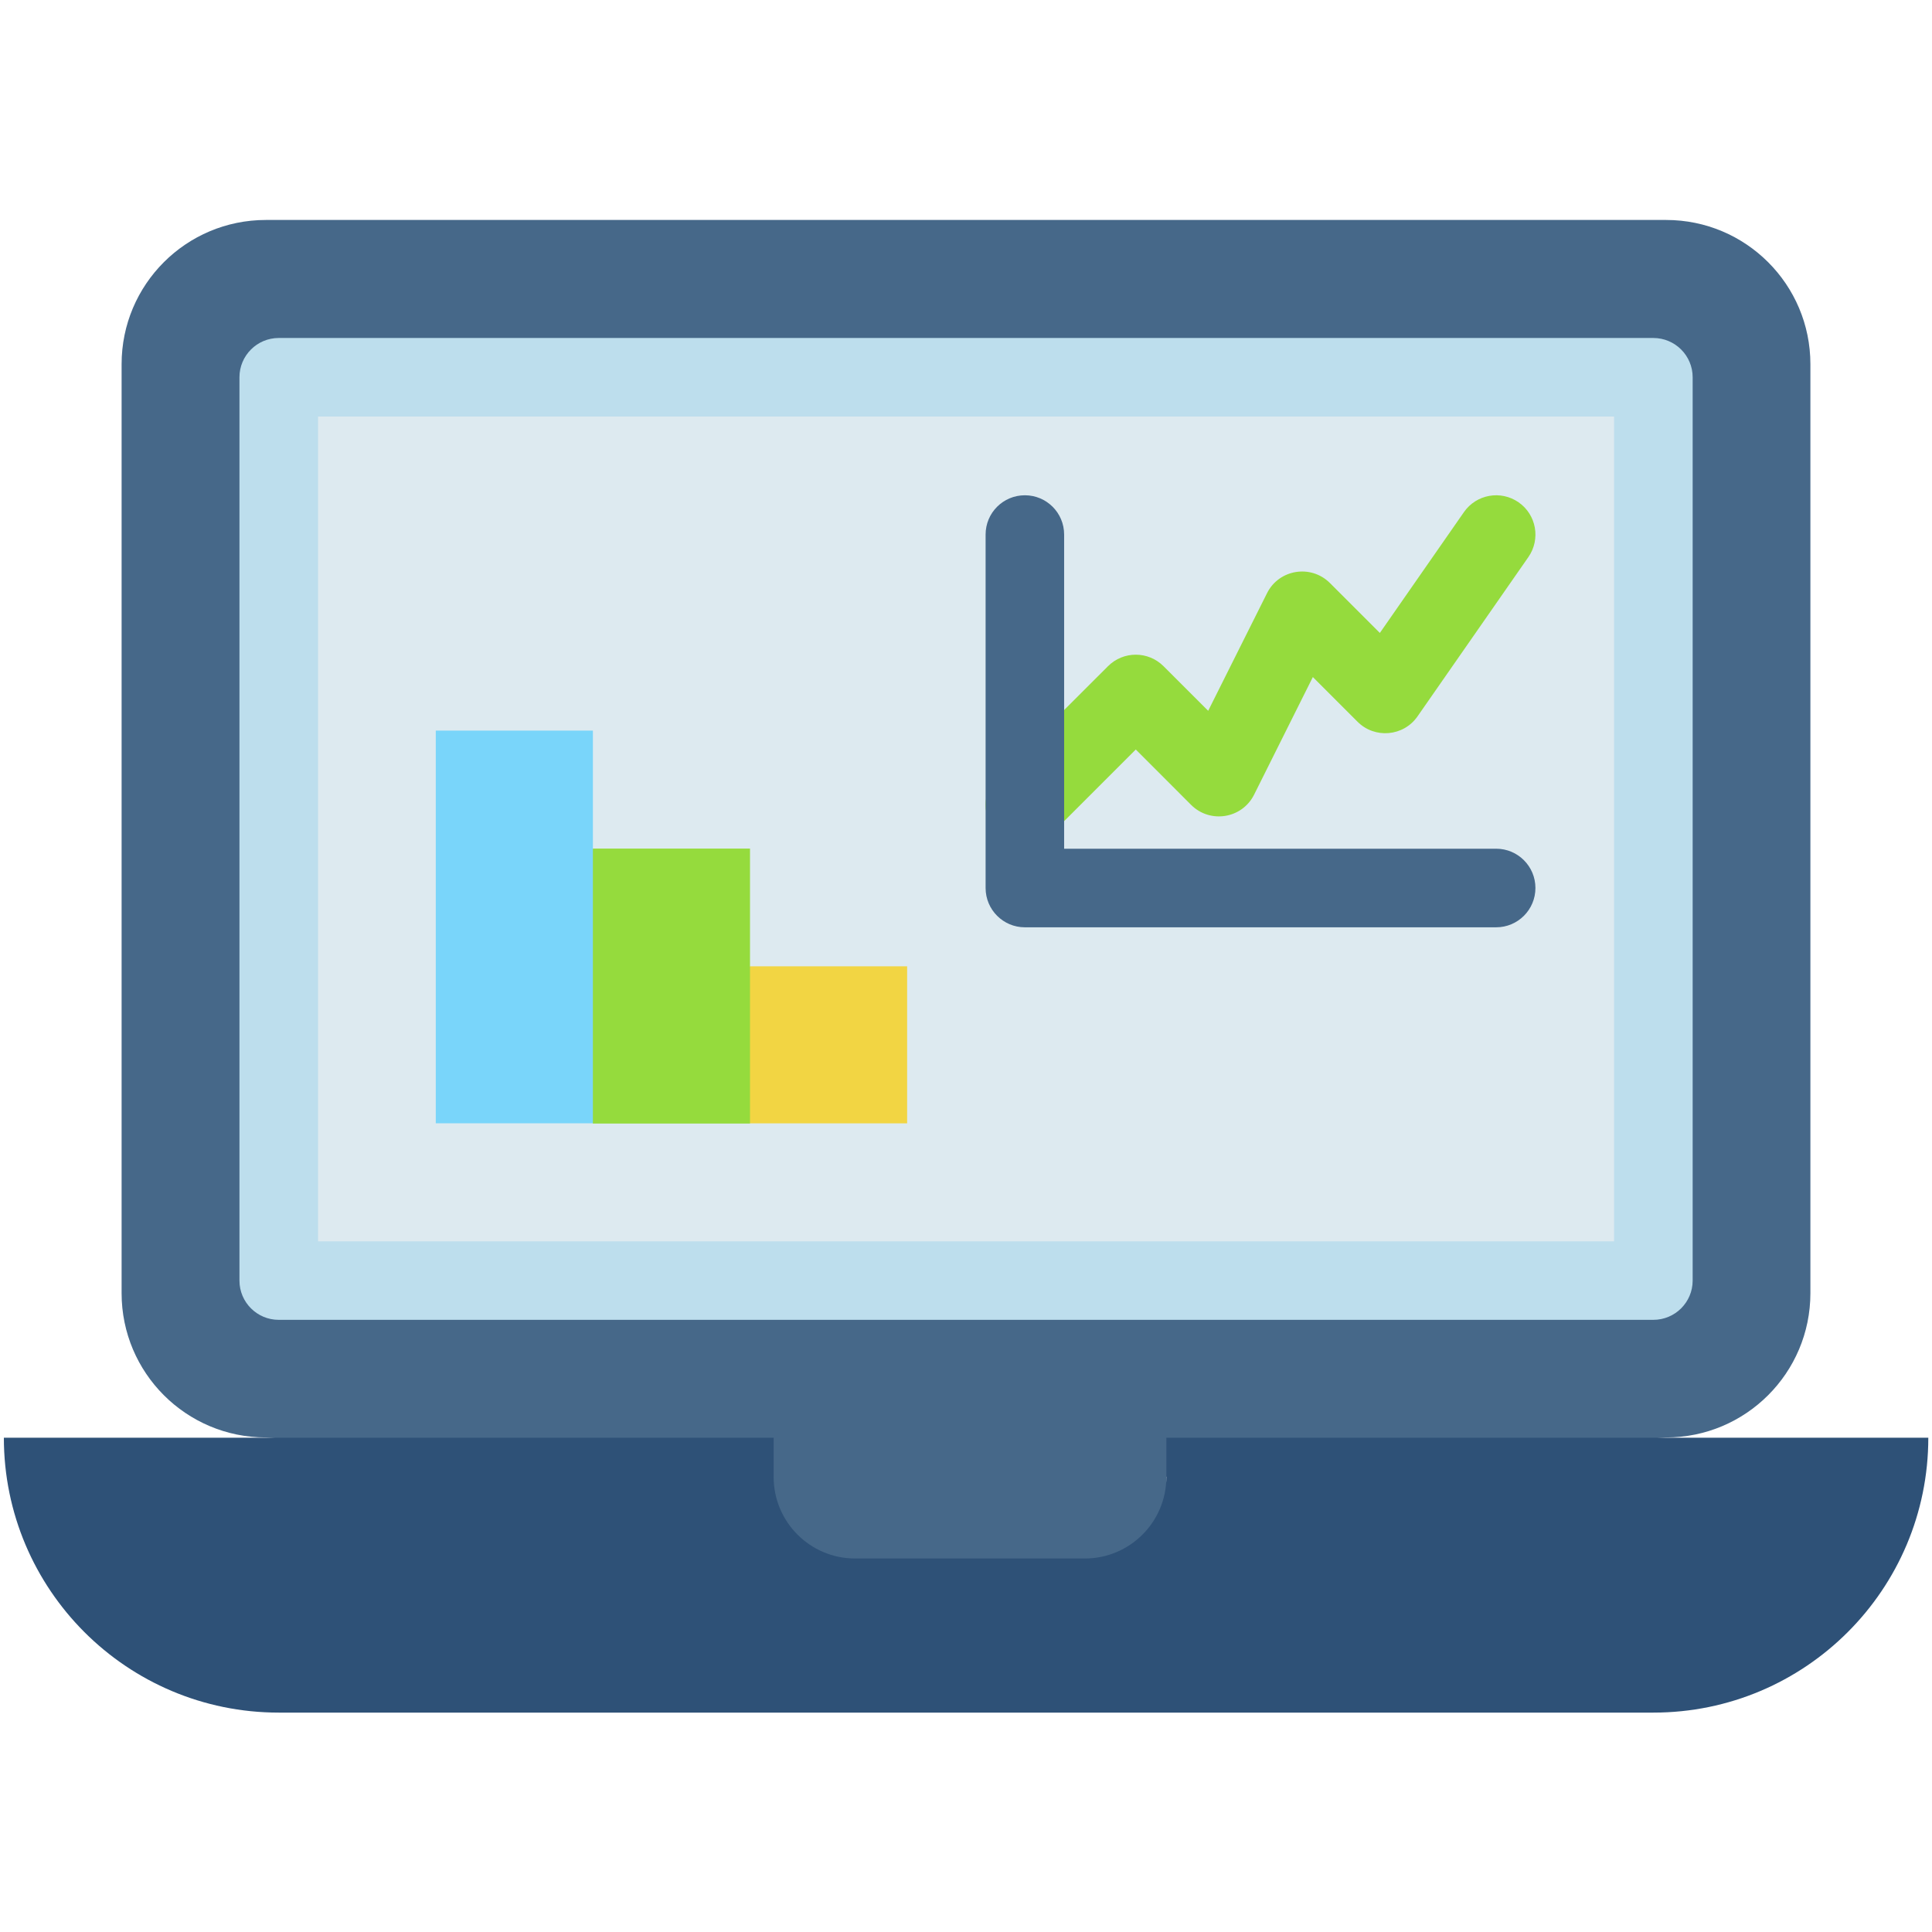 <svg width="34" height="34" viewBox="0 0 34 34" fill="none" xmlns="http://www.w3.org/2000/svg">
<path d="M29.321 3.871C26.468 3.871 7.714 3.871 4.679 3.871C3.276 3.871 2.14 5.007 2.14 6.409V22.758C2.14 24.16 3.276 25.297 4.679 25.297L13.613 25.988V26.679C13.613 27.472 14.255 28.114 15.048 28.114H19.09C19.882 28.114 20.525 27.472 20.525 26.679V25.988L29.321 25.297C30.723 25.297 31.86 24.16 31.86 22.758V6.409C31.86 5.007 30.723 3.871 29.321 3.871Z" fill="#466889"/>
<path d="M4.905 6.638V22.535H29.096V6.638C28.077 6.638 5.927 6.638 4.905 6.638Z" fill="#DDEAF0"/>
<path d="M15.964 17.005V19.769H13.199L12.201 18.387L13.199 17.005H15.964Z" fill="#F2D543"/>
<path d="M13.199 19.773H10.434L9.643 17.768L10.434 14.934H13.199C13.199 15.919 13.199 18.786 13.199 19.773Z" fill="#95DB3D"/>
<path d="M10.434 19.768H7.669V12.857H10.434C10.434 13.687 10.434 18.947 10.434 19.768Z" fill="#79D5FA"/>
<path d="M33.935 25.301C33.935 27.973 31.769 30.139 29.097 30.139H4.906C3.57 30.139 2.36 29.597 1.485 28.722C0.61 27.846 0.068 26.637 0.068 25.301C2.583 25.301 10.989 25.301 13.615 25.301V25.992C13.615 26.785 14.257 27.427 15.049 27.427H19.091C19.883 27.427 20.526 26.785 20.526 25.992V25.301C23.101 25.301 31.392 25.301 33.935 25.301Z" fill="#2E5177"/>
<path d="M29.096 23.227H4.905C4.524 23.227 4.214 22.918 4.214 22.536V6.639C4.214 6.258 4.524 5.948 4.905 5.948H29.096C29.478 5.948 29.788 6.258 29.788 6.639V22.536C29.788 22.918 29.478 23.227 29.096 23.227ZM5.597 21.845H28.405V7.33H5.597V21.845Z" fill="#BDDEED"/>
<path d="M17.547 14.653C17.277 14.383 17.277 13.945 17.547 13.675L19.499 11.724C19.769 11.454 20.206 11.454 20.476 11.724L21.262 12.509L22.297 10.44C22.507 10.018 23.07 9.927 23.404 10.26L24.283 11.139L25.763 9.012C25.981 8.699 26.411 8.622 26.725 8.84C27.038 9.058 27.115 9.488 26.898 9.802L24.946 12.607C24.7 12.961 24.193 13.005 23.89 12.701L23.104 11.915L22.07 13.985C21.859 14.407 21.296 14.498 20.962 14.165L19.988 13.19L18.525 14.653C18.255 14.923 17.817 14.923 17.547 14.653Z" fill="#95DB3D"/>
<path d="M26.33 16.319H18.036C17.654 16.319 17.345 16.009 17.345 15.627V9.407C17.345 9.025 17.654 8.716 18.036 8.716C18.418 8.716 18.727 9.025 18.727 9.407V14.936H26.33C26.712 14.936 27.021 15.246 27.021 15.627C27.021 16.009 26.712 16.319 26.33 16.319Z" fill="#466889"/>
</svg>
